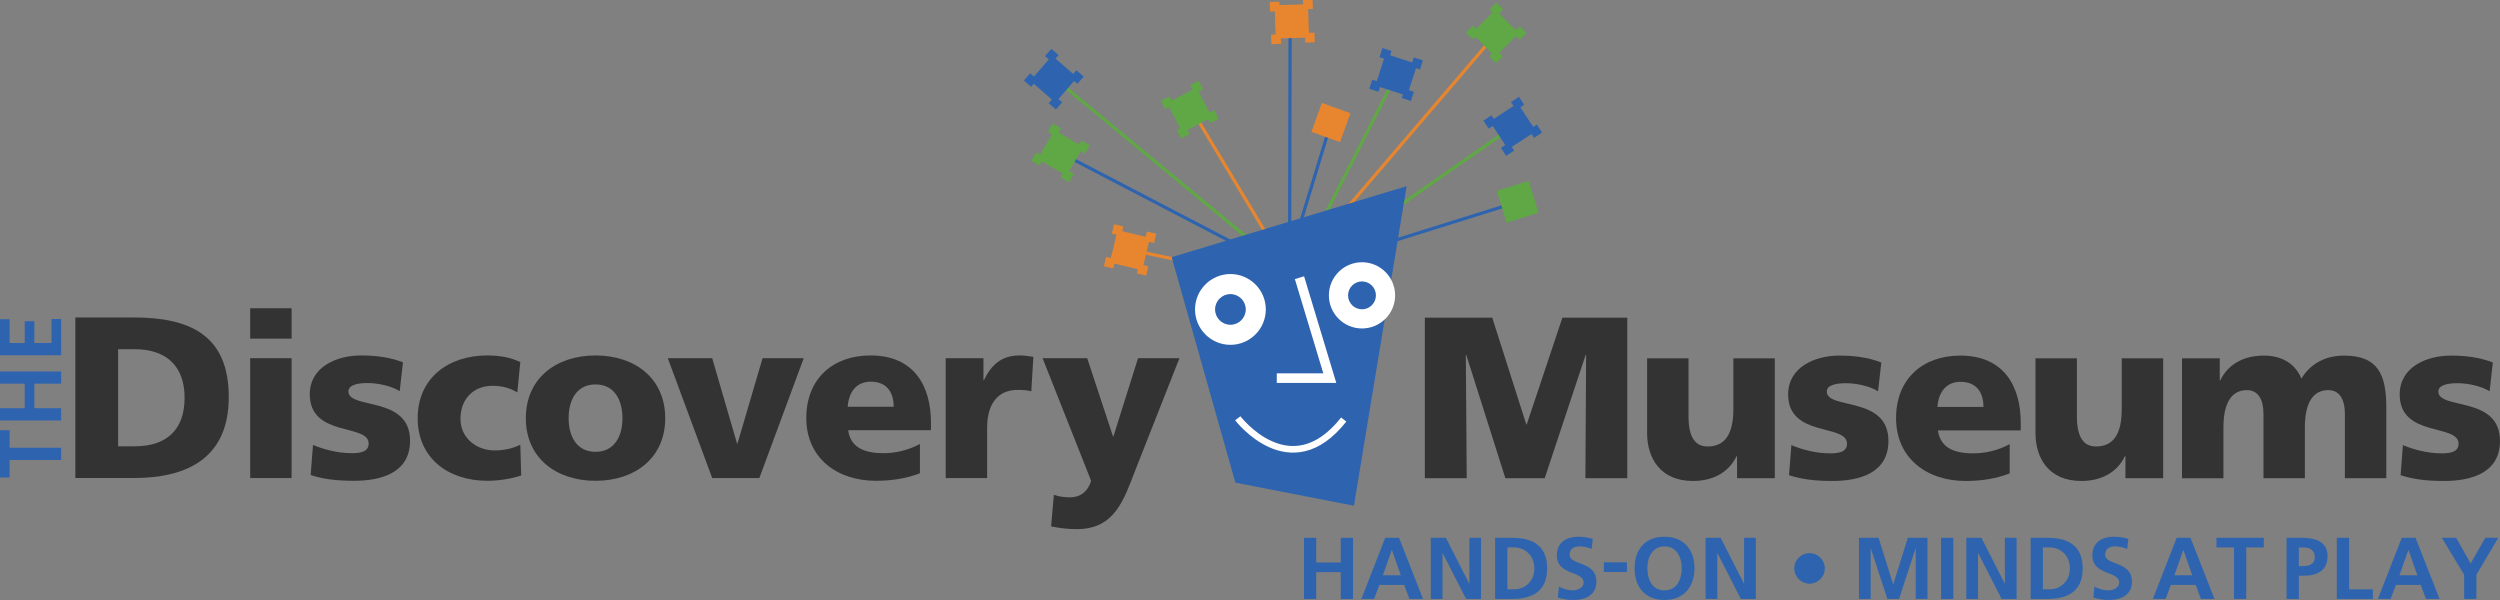 <?xml version="1.0" encoding="utf-8"?>
<!-- Generator: Adobe Illustrator 16.0.4, SVG Export Plug-In . SVG Version: 6.00 Build 0)  -->
<!DOCTYPE svg PUBLIC "-//W3C//DTD SVG 1.1//EN" "http://www.w3.org/Graphics/SVG/1.1/DTD/svg11.dtd">
<svg version="1.1" xmlns="http://www.w3.org/2000/svg" xmlns:xlink="http://www.w3.org/1999/xlink" x="0px" y="0px"
	 width="350.812px" height="84.193px" viewBox="0 0 350.812 84.193" enable-background="new 0 0 350.812 84.193"
	 xml:space="preserve">
<rect x="0" y="0" width="350.812" height="84.193" fill="#808080" stroke="none"/>
<g id="Layer_1">
</g>
<g id="front_text">
	<g>
		<path fill="#333333" d="M199.939,44.574h9.459l4.777,14.979h0.064l5.006-14.979h9.104v22.531h-5.876l0.097-17.305h-0.064
			l-5.746,17.305h-5.52l-5.488-17.305h-0.062l0.126,17.305h-5.876V44.574z"/>
		<path fill="#333333" d="M249.048,67.105h-5.296v-3.1h-0.066c-1.163,2.419-3.488,3.486-6.131,3.486
			c-4.584,0-6.425-3.229-6.425-6.715V50.285h5.81v8.135c0,3.164,1.1,4.23,2.682,4.23c2.387,0,3.613-1.646,3.613-5.262v-7.104h5.813
			V67.105z"/>
		<path fill="#333333" d="M251.373,62.455c1.355,0.584,3.357,1.162,5.455,1.162c1.193,0,2.354-0.189,2.354-1.352
			c0-2.842-8.262-0.843-8.262-6.91c0-3.875,3.811-5.457,7.165-5.457c2.005,0,4.036,0.23,5.91,0.971l-0.454,4.033
			c-1.227-0.744-3.068-1.129-4.519-1.129c-1.257,0-2.679,0.227-2.679,1.162c0,2.614,8.65,0.549,8.65,6.942
			c0,4.485-4.037,5.614-7.846,5.614c-2.613,0-4.389-0.26-6.1-0.809L251.373,62.455z"/>
		<path fill="#333333" d="M271.938,60.392c0.324,2.323,2.1,3.226,4.938,3.226c1.584,0,3.391-0.353,5.133-1.29v4.098
			c-1.872,0.745-4.004,1.067-6.167,1.067c-5.55,0-9.777-3.264-9.777-8.814s3.777-8.779,9.005-8.779c6.232,0,8.489,4.424,8.489,9.424
			v1.069H271.938z M278.329,57.1c0-1.938-0.903-3.521-3.228-3.521c-2.098,0-3.098,1.583-3.229,3.521H278.329z"/>
		<path fill="#333333" d="M303.545,67.105h-5.293v-3.1h-0.068c-1.162,2.419-3.486,3.486-6.131,3.486
			c-4.587,0-6.423-3.229-6.423-6.715V50.285h5.811v8.135c0,3.164,1.095,4.23,2.677,4.23c2.387,0,3.615-1.646,3.615-5.262v-7.104
			h5.812V67.105z"/>
		<path fill="#333333" d="M306.192,50.285h5.294v3.099h0.066c1.162-2.419,3.486-3.485,6.133-3.485c2.391,0,4.356,1.03,5.26,3.229
			c1.357-2.258,3.586-3.229,5.971-3.229c4.848,0,5.941,2.744,5.941,7.297v9.91h-5.81v-9.039c0-1.903-0.679-3.324-2.325-3.324
			c-2.065,0-3.291,1.646-3.291,5.262v7.102h-5.809v-9.039c0-1.903-0.681-3.324-2.326-3.324c-2.064,0-3.293,1.646-3.293,5.262v7.102
			h-5.812V50.285z"/>
		<path fill="#333333" d="M337.188,62.455c1.357,0.584,3.354,1.162,5.457,1.162c1.195,0,2.355-0.189,2.355-1.352
			c0-2.842-8.262-0.843-8.262-6.91c0-3.875,3.804-5.457,7.165-5.457c2.001,0,4.036,0.23,5.904,0.971l-0.45,4.033
			c-1.228-0.744-3.064-1.129-4.518-1.129c-1.26,0-2.678,0.227-2.678,1.162c0,2.614,8.65,0.549,8.65,6.942
			c0,4.485-4.037,5.614-7.846,5.614c-2.615,0-4.393-0.26-6.101-0.809L337.188,62.455z"/>
	</g>
	<g>
		<path fill="#333333" d="M10.572,44.549h8.197c7.847,0,13.333,2.455,13.333,11.17c0,8.422-5.65,11.361-13.333,11.361h-8.197V44.549
			z M16.573,62.627h2.326c4.487,0,7.004-2.324,7.004-6.81c0-4.489-2.616-6.815-7.004-6.815h-2.326V62.627z"/>
		<path fill="#333333" d="M40.918,47.521h-5.81v-4.264h5.81V47.521z M35.108,50.262h5.81V67.08h-5.81V50.262z"/>
		<path fill="#333333" d="M43.924,62.431c1.354,0.582,3.354,1.162,5.454,1.162c1.192,0,2.355-0.192,2.355-1.354
			c0-2.838-8.262-0.84-8.262-6.908c0-3.873,3.807-5.452,7.165-5.452c2.002,0,4.035,0.226,5.908,0.966l-0.453,4.036
			c-1.229-0.741-3.068-1.13-4.52-1.13c-1.26,0-2.68,0.226-2.68,1.162c0,2.612,8.652,0.547,8.652,6.939
			c0,4.485-4.035,5.615-7.845,5.615c-2.613,0-4.388-0.258-6.103-0.802L43.924,62.431z"/>
		<path fill="#333333" d="M72.591,55.069c-1.066-0.643-2.132-0.931-3.52-0.931c-2.516,0-4.456,1.742-4.456,4.648
			c0,2.678,2.26,4.42,4.778,4.42c1.323,0,2.647-0.288,3.618-0.809l0.127,4.326c-1.455,0.484-3.196,0.742-4.747,0.742
			c-5.553,0-9.78-3.227-9.78-8.779c0-5.582,4.227-8.81,9.78-8.81c1.744,0,3.292,0.287,4.619,0.933L72.591,55.069z"/>
		<path fill="#333333" d="M73.786,58.688c0-5.582,4.228-8.81,9.783-8.81c5.553,0,9.778,3.228,9.778,8.81
			c0,5.553-4.226,8.779-9.778,8.779C78.013,67.467,73.786,64.24,73.786,58.688z M87.346,58.688c0-2.516-1.101-4.744-3.777-4.744
			c-2.682,0-3.777,2.229-3.777,4.744c0,2.487,1.096,4.713,3.777,4.713C86.246,63.4,87.346,61.175,87.346,58.688z"/>
		<path fill="#333333" d="M93.708,50.262h6.23l3.487,11.977h0.063l3.519-11.977h5.777l-6.228,16.818h-6.618L93.708,50.262z"/>
		<path fill="#333333" d="M119.017,60.365c0.324,2.323,2.099,3.228,4.943,3.228c1.579,0,3.387-0.354,5.128-1.292v4.104
			c-1.873,0.742-4.001,1.062-6.164,1.062c-5.551,0-9.78-3.256-9.78-8.81c0-5.552,3.775-8.779,9.005-8.779
			c6.229,0,8.488,4.419,8.488,9.425v1.062H119.017z M125.409,57.073c0-1.935-0.904-3.517-3.227-3.517
			c-2.099,0-3.1,1.582-3.229,3.517H125.409z"/>
		<path fill="#333333" d="M144.717,54.912c-0.646-0.194-1.292-0.194-1.969-0.194c-2.713,0-4.229,1.97-4.229,5.261v7.102h-5.813
			V50.262h5.295v3.102h0.064c1.003-2.129,2.456-3.485,4.973-3.485c0.678,0,1.387,0.093,1.969,0.193L144.717,54.912z"/>
		<path fill="#333333" d="M147.882,69.44c0.773,0.255,1.483,0.351,2.291,0.351c1.422,0,2.518-0.838,2.938-2.324L146.3,50.262h6.262
			l3.618,10.975h0.062l3.453-10.975h5.811l-6.168,15.656c-1.643,4.234-2.903,8.332-8.229,8.332c-1.228,0-2.42-0.133-3.615-0.39
			L147.882,69.44z"/>
	</g>
	<path fill="#0956A4" stroke="#FFB716" stroke-width="0.292" d="M152.058,11.111"/>
	<path fill="#3DAD2C" stroke="#FFB716" stroke-width="0.292" d="M165.084,3.991"/>
	<line fill="none" stroke="#5FA845" stroke-width="0.45" x1="212.287" y1="17.779" x2="180.79" y2="39.73"/>
	<line fill="#FFB716" stroke="#E7862E" stroke-width="0.45" x1="180.79" y1="39.73" x2="158.608" y2="35.063"/>
	<line fill="none" stroke="#2E64AF" stroke-width="0.45" x1="213.146" y1="28.278" x2="182.886" y2="37.749"/>
	<line fill="#FFFFFF" stroke="#2E64AF" stroke-width="0.45" x1="186.04" y1="40.838" x2="148.845" y2="21.465"/>
	<line fill="#FFFFFF" stroke="#5FA845" stroke-width="0.45" x1="187.767" y1="43.886" x2="147.757" y2="10.822"/>
	<line fill="none" stroke="#E7862E" stroke-width="0.45" x1="185.196" y1="45.319" x2="167.202" y2="15.347"/>
	<line fill="none" stroke="#2E64AF" stroke-width="0.45" x1="180.906" y1="58.84" x2="181.037" y2="2.698"/>
	<line fill="none" stroke="#2E64AF" stroke-width="0.45" x1="175.892" y1="52.891" x2="186.852" y2="16.958"/>
	<line fill="none" stroke="#5FA845" stroke-width="0.45" x1="195.947" y1="10.487" x2="175.705" y2="50.23"/>
	<line fill="none" stroke="#E7862E" stroke-width="0.45" x1="210.107" y1="4.536" x2="177.334" y2="42.838"/>
	<g>
		
			<rect x="145.579" y="8.71" transform="matrix(0.655 -0.755 0.755 0.655 42.641 115.539)" fill="#2E64AF" width="4.675" height="4.675"/>
		
			<rect x="147.479" y="13.673" transform="matrix(0.656 -0.754 0.754 0.656 40.096 116.713)" fill="#2E64AF" width="1.347" height="1.347"/>
		
			<rect x="150.523" y="10.135" transform="matrix(0.654 -0.756 0.756 0.654 44.063 118.046)" fill="#2E64AF" width="1.347" height="1.349"/>
		
			<rect x="146.995" y="7.098" transform="matrix(0.655 -0.755 0.755 0.655 45.006 114.2)" fill="#2E64AF" width="1.351" height="1.348"/>
		
			<rect x="143.951" y="10.617" transform="matrix(0.655 -0.756 0.756 0.655 41.357 113.169)" fill="#2E64AF" width="1.345" height="1.346"/>
	</g>
	<g>
		
			<rect x="146.511" y="19.134" transform="matrix(0.505 -0.863 0.863 0.505 55.11 139.072)" fill="#5FA845" width="4.677" height="4.674"/>
		
			<rect x="149.013" y="23.999" transform="matrix(0.506 -0.863 0.863 0.506 52.724 141.346)" fill="#5FA845" width="1.346" height="1.346"/>
		
			<rect x="151.357" y="19.959" transform="matrix(0.505 -0.863 0.863 0.505 57.41 141.406)" fill="#5FA845" width="1.35" height="1.348"/>
		
			<rect x="147.336" y="17.621" transform="matrix(0.507 -0.862 0.862 0.507 57.167 136.571)" fill="#5FA845" width="1.35" height="1.347"/>
		
			<rect x="144.984" y="21.638" transform="matrix(0.505 -0.863 0.863 0.505 52.825 136.75)" fill="#5FA845" width="1.347" height="1.347"/>
	</g>
	
		<rect x="156.272" y="32.732" transform="matrix(0.972 0.234 -0.234 0.972 12.588 -36.096)" fill="#E7862E" width="4.674" height="4.676"/>
	
		<rect x="155.115" y="36.126" transform="matrix(0.972 0.234 -0.234 0.972 12.9 -35.361)" fill="#E7862E" width="1.351" height="1.346"/>
	
		<rect x="159.658" y="37.199" transform="matrix(0.972 0.235 -0.235 0.972 13.391 -36.618)" fill="#E7862E" width="1.344" height="1.348"/>
	
		<rect x="160.729" y="32.673" transform="matrix(0.973 0.231 -0.231 0.973 12.094 -36.437)" fill="#E7862E" width="1.349" height="1.347"/>
	
		<rect x="156.205" y="31.586" transform="matrix(0.972 0.234 -0.234 0.972 11.892 -35.788)" fill="#E7862E" width="1.347" height="1.348"/>
	<g>
		
			<rect x="178.978" y="0.761" transform="matrix(-0.033 -1 1 -0.033 184.164 184.418)" fill="#E7862E" width="4.674" height="4.677"/>
		
			<rect x="183.055" y="4.688" transform="matrix(-0.03 -1 1 -0.03 183.96 189.168)" fill="#E7862E" width="1.348" height="1.345"/>
		
			<rect x="182.887" y="0.021" transform="matrix(-0.032 -1 1 -0.032 188.713 184.187)" fill="#E7862E" width="1.349" height="1.35"/>
		
			<rect x="178.238" y="0.184" transform="matrix(-0.035 -0.999 0.999 -0.035 184.278 179.692)" fill="#E7862E" width="1.347" height="1.348"/>
		<polygon fill="#E7862E" points="179.713,4.816 179.754,6.162 178.412,6.204 178.365,4.856 		"/>
	</g>
	<g>
		
			<rect x="207.553" y="2.356" transform="matrix(0.713 -0.701 0.701 0.713 56.888 148.452)" fill="#5FA845" width="4.677" height="4.674"/>
		
			<rect x="209.19" y="7.327" transform="matrix(0.712 -0.703 0.703 0.712 54.894 149.744)" fill="#5FA845" width="1.342" height="1.35"/>
		
			<rect x="212.508" y="4.046" transform="matrix(0.714 -0.701 0.701 0.714 57.744 150.692)" fill="#5FA845" width="1.344" height="1.349"/>
		
			<rect x="209.234" y="0.736" transform="matrix(0.714 -0.701 0.701 0.714 59.133 147.458)" fill="#5FA845" width="1.349" height="1.344"/>
		
			<rect x="205.919" y="3.998" transform="matrix(0.713 -0.702 0.702 0.713 56.075 146.258)" fill="#5FA845" width="1.346" height="1.347"/>
	</g>
	<g>
		
			<rect x="210.579" y="25.949" transform="matrix(0.956 -0.294 0.294 0.956 1.097 63.87)" fill="#5FA845" width="4.679" height="4.676"/>
	</g>
	<g>
		
			<rect x="164.613" y="13.099" transform="matrix(0.886 -0.463 0.463 0.886 11.835 79.077)" fill="#5FA845" width="4.676" height="4.676"/>
		
			<rect x="165.289" y="17.92" transform="matrix(0.887 -0.463 0.463 0.887 10.221 78.874)" fill="#5FA845" width="1.344" height="1.348"/>
		
			<rect x="169.42" y="15.744" transform="matrix(0.886 -0.464 0.464 0.886 11.778 80.743)" fill="#5FA845" width="1.345" height="1.348"/>
		
			<rect x="167.251" y="11.626" transform="matrix(0.886 -0.464 0.464 0.886 13.438 79.261)" fill="#5FA845" width="1.348" height="1.347"/>
		
			<rect x="163.129" y="13.783" transform="matrix(0.887 -0.462 0.462 0.887 11.839 77.281)" fill="#5FA845" width="1.345" height="1.343"/>
	</g>
	<g>
		
			<rect x="193.61" y="8.154" transform="matrix(0.952 0.306 -0.306 0.952 12.606 -59.446)" fill="#2E64AF" width="4.679" height="4.678"/>
		
			<rect x="192.334" y="11.331" transform="matrix(0.952 0.306 -0.306 0.952 12.922 -58.459)" fill="#2E64AF" width="1.346" height="1.347"/>
		
			<rect x="196.781" y="12.742" transform="matrix(0.952 0.307 -0.307 0.952 13.695 -60.074)" fill="#2E64AF" width="1.35" height="1.349"/>
		
			<rect x="198.192" y="8.308" transform="matrix(0.952 0.305 -0.305 0.952 12.24 -60.296)" fill="#2E64AF" width="1.35" height="1.346"/>
		
			<rect x="193.765" y="6.886" transform="matrix(0.952 0.306 -0.306 0.952 11.631 -59.11)" fill="#2E64AF" width="1.346" height="1.346"/>
	</g>
	<g>
		
			<rect x="209.953" y="15.445" transform="matrix(0.836 -0.549 0.549 0.836 25.055 119.403)" fill="#2E64AF" width="4.677" height="4.678"/>
		
			<rect x="210.948" y="20.351" transform="matrix(0.835 -0.55 0.55 0.835 23.279 119.778)" fill="#2E64AF" width="1.343" height="1.345"/>
		
			<rect x="214.839" y="17.773" transform="matrix(0.835 -0.55 0.55 0.835 25.359 121.537)" fill="#2E64AF" width="1.348" height="1.349"/>
		
			<rect x="212.275" y="13.893" transform="matrix(0.836 -0.549 0.549 0.836 26.934 119.245)" fill="#2E64AF" width="1.348" height="1.343"/>
		
			<rect x="208.383" y="16.443" transform="matrix(0.836 -0.549 0.549 0.836 24.923 117.58)" fill="#2E64AF" width="1.345" height="1.35"/>
	</g>
	
		<rect x="184.58" y="15.012" transform="matrix(-0.339 0.941 -0.941 -0.339 266.195 -152.713)" fill="#E7862E" width="4.313" height="4.258"/>
	<polygon fill="#2E64AF" points="189.992,70.968 173.351,67.729 164.413,36.088 197.389,26.122 	"/>
	<path fill="#003CA5" stroke="#FFFFFF" stroke-width="2.704" d="M175.915,43.206c0,1.82-1.478,3.304-3.301,3.304
		c-1.827,0-3.304-1.483-3.304-3.304c0-1.825,1.478-3.304,3.304-3.304C174.437,39.902,175.915,41.381,175.915,43.206z"/>
	<g>
		<circle fill="#2E64AF" cx="191.124" cy="41.447" r="3.302"/>
		<path fill="#FFFFFF" d="M191.122,46.092c-2.563,0-4.646-2.082-4.646-4.645c0-2.562,2.082-4.648,4.646-4.648
			s4.647,2.086,4.647,4.648C195.77,44.01,193.686,46.092,191.122,46.092L191.122,46.092z M191.122,39.49
			c-1.079,0-1.956,0.877-1.956,1.957c0,1.079,0.877,1.956,1.956,1.956c1.077,0,1.955-0.876,1.955-1.956
			C193.077,40.367,192.199,39.49,191.122,39.49L191.122,39.49z"/>
	</g>
	<polyline fill="none" stroke="#FFFFFF" stroke-width="1.352" points="182.348,38.967 186.604,53.062 179.164,53.062 	"/>
	<path fill="none" stroke="#FFFFFF" stroke-width="0.927" d="M173.694,58.695c0,0,7.366,9.684,14.864,0.174"/>
	<g>
		<path fill="#2E64AF" d="M182.978,75.465h1.72v3.467h3.441v-3.467h1.723v8.582h-1.723v-3.764h-3.441v3.764h-1.72V75.465z"/>
		<path fill="#2E64AF" d="M194.378,75.465h1.942l3.368,8.582h-1.907l-0.738-1.967h-3.477l-0.751,1.967h-1.78L194.378,75.465z
			 M195.325,77.186h-0.028l-1.238,3.537h2.51L195.325,77.186z"/>
		<path fill="#2E64AF" d="M200.777,75.465h2.113l3.272,6.416h0.022v-6.416h1.645v8.582h-2.102l-3.283-6.417h-0.023v6.417h-1.645
			V75.465z"/>
		<path fill="#2E64AF" d="M209.801,75.465h2.349c2.63,0,4.954,0.887,4.954,4.291c0,3.406-2.324,4.291-4.954,4.291h-2.349V75.465z
			 M211.522,82.693h0.958c1.436,0,2.829-1.07,2.829-2.938c0-1.869-1.394-2.938-2.829-2.938h-0.958V82.693z"/>
		<path fill="#2E64AF" d="M223.354,77.038c-0.538-0.233-1.145-0.37-1.744-0.37c-0.592,0-1.354,0.259-1.354,1.195
			c0,1.484,3.762,0.855,3.762,3.734c0,1.883-1.484,2.596-3.223,2.596c-0.934,0-1.352-0.123-2.197-0.333l0.16-1.546
			c0.59,0.318,1.264,0.527,1.94,0.527c0.651,0,1.525-0.332,1.525-1.107c0-1.635-3.761-0.957-3.761-3.799
			c0-1.917,1.488-2.618,2.996-2.618c0.74,0,1.426,0.101,2.053,0.309L223.354,77.038z"/>
		<path fill="#2E64AF" d="M225.064,80.262v-1.354h3.233v1.354H225.064z"/>
		<path fill="#2E64AF" d="M233.578,75.317c2.688,0,4.201,1.819,4.201,4.413s-1.488,4.463-4.201,4.463
			c-2.756,0-4.205-1.83-4.205-4.463C229.373,77.099,230.846,75.317,233.578,75.317z M233.578,82.842
			c1.756,0,2.405-1.562,2.405-3.111c0-1.514-0.7-3.062-2.405-3.062c-1.711,0-2.413,1.549-2.413,3.062
			C231.165,81.279,231.815,82.842,233.578,82.842z"/>
		<path fill="#2E64AF" d="M239.332,75.465h2.111l3.273,6.416h0.023v-6.416h1.65v8.582h-2.105l-3.281-6.417h-0.023v6.417h-1.648
			V75.465z"/>
		<path fill="#2E64AF" d="M253.92,77.618c1.179,0,2.15,0.957,2.15,2.138s-0.972,2.148-2.15,2.148c-1.18,0-2.141-0.968-2.141-2.148
			S252.74,77.618,253.92,77.618z"/>
		<path fill="#2E64AF" d="M260.857,75.465h2.754l2.038,6.505h0.026l2.043-6.505h2.752v8.582h-1.646v-7.082h-0.026l-2.312,7.082
			h-1.646l-2.313-7.082l-0.022,0.022v7.06h-1.647V75.465z"/>
		<path fill="#2E64AF" d="M272.38,75.465h1.722v8.582h-1.722V75.465z"/>
		<path fill="#2E64AF" d="M275.924,75.465h2.113l3.272,6.416h0.022v-6.416h1.648v8.582h-2.1l-3.285-6.417h-0.027v6.417h-1.645
			V75.465z"/>
		<path fill="#2E64AF" d="M284.949,75.465h2.35c2.628,0,4.955,0.887,4.955,4.291c0,3.406-2.327,4.291-4.955,4.291h-2.35V75.465z
			 M286.672,82.693h0.96c1.438,0,2.825-1.07,2.825-2.938c0-1.869-1.387-2.938-2.825-2.938h-0.96V82.693z"/>
		<path fill="#2E64AF" d="M298.504,77.038c-0.541-0.233-1.144-0.37-1.744-0.37c-0.594,0-1.357,0.259-1.357,1.195
			c0,1.484,3.762,0.855,3.762,3.734c0,1.883-1.483,2.596-3.215,2.596c-0.941,0-1.357-0.123-2.202-0.333l0.158-1.546
			c0.592,0.318,1.267,0.527,1.942,0.527c0.653,0,1.524-0.332,1.524-1.107c0-1.635-3.761-0.957-3.761-3.799
			c0-1.917,1.486-2.618,2.999-2.618c0.737,0,1.427,0.101,2.05,0.309L298.504,77.038z"/>
		<path fill="#2E64AF" d="M305.441,75.465h1.939l3.371,8.582h-1.906l-0.738-1.967h-3.477l-0.75,1.967h-1.785L305.441,75.465z
			 M306.387,77.186h-0.025l-1.238,3.537h2.503L306.387,77.186z"/>
		<path fill="#2E64AF" d="M313.482,76.818h-2.457v-1.354h6.637v1.354h-2.458v7.229h-1.722V76.818z"/>
		<path fill="#2E64AF" d="M320.863,75.465h2.177c1.869,0,3.576,0.539,3.576,2.594c0,2.001-1.462,2.729-3.306,2.729h-0.725v3.259
			h-1.723V75.465z M322.586,79.437h0.602c0.861,0,1.635-0.286,1.635-1.28s-0.748-1.338-1.635-1.338h-0.602V79.437z"/>
		<path fill="#2E64AF" d="M327.911,75.465h1.722v7.229h3.335v1.354h-5.057V75.465z"/>
		<path fill="#2E64AF" d="M337.023,75.465h1.939l3.371,8.582h-1.904l-0.738-1.967h-3.48l-0.747,1.967h-1.783L337.023,75.465z
			 M337.974,77.186h-0.024l-1.247,3.537h2.509L337.974,77.186z"/>
		<path fill="#2E64AF" d="M345.781,80.649l-3.133-5.185h2.014l2.029,3.603l2.064-3.603h1.817l-3.069,5.185v3.397h-1.723V80.649z"/>
	</g>
	<g>
		<path fill="#2E64AF" d="M1.352,64.551v2.456H0v-6.636h1.352v2.457h7.231v1.723H1.352z"/>
		<path fill="#2E64AF" d="M0,59.003v-1.72h3.467v-3.441H0v-1.719h8.583v1.719H4.822v3.441h3.761v1.72H0z"/>
		<path fill="#2E64AF" d="M0,49.854v-5.067h1.352v3.347h2.116V45.07h1.354v3.063h2.406v-3.372h1.355v5.093H0z"/>
	</g>
	<g>
		<ellipse fill="#2E64AF" cx="172.658" cy="43.42" rx="3.62" ry="3.559"/>
		<path fill="#FFFFFF" d="M172.659,48.389c-2.739,0-4.968-2.229-4.968-4.969c0-2.738,2.229-4.964,4.968-4.964
			c2.738,0,4.965,2.226,4.965,4.964C177.624,46.16,175.396,48.389,172.659,48.389L172.659,48.389z M172.659,41.268
			c-1.188,0-2.154,0.966-2.154,2.152c0,1.188,0.966,2.155,2.154,2.155c1.186,0,2.154-0.967,2.154-2.155
			C174.812,42.233,173.845,41.268,172.659,41.268L172.659,41.268z"/>
	</g>
</g>
</svg>
